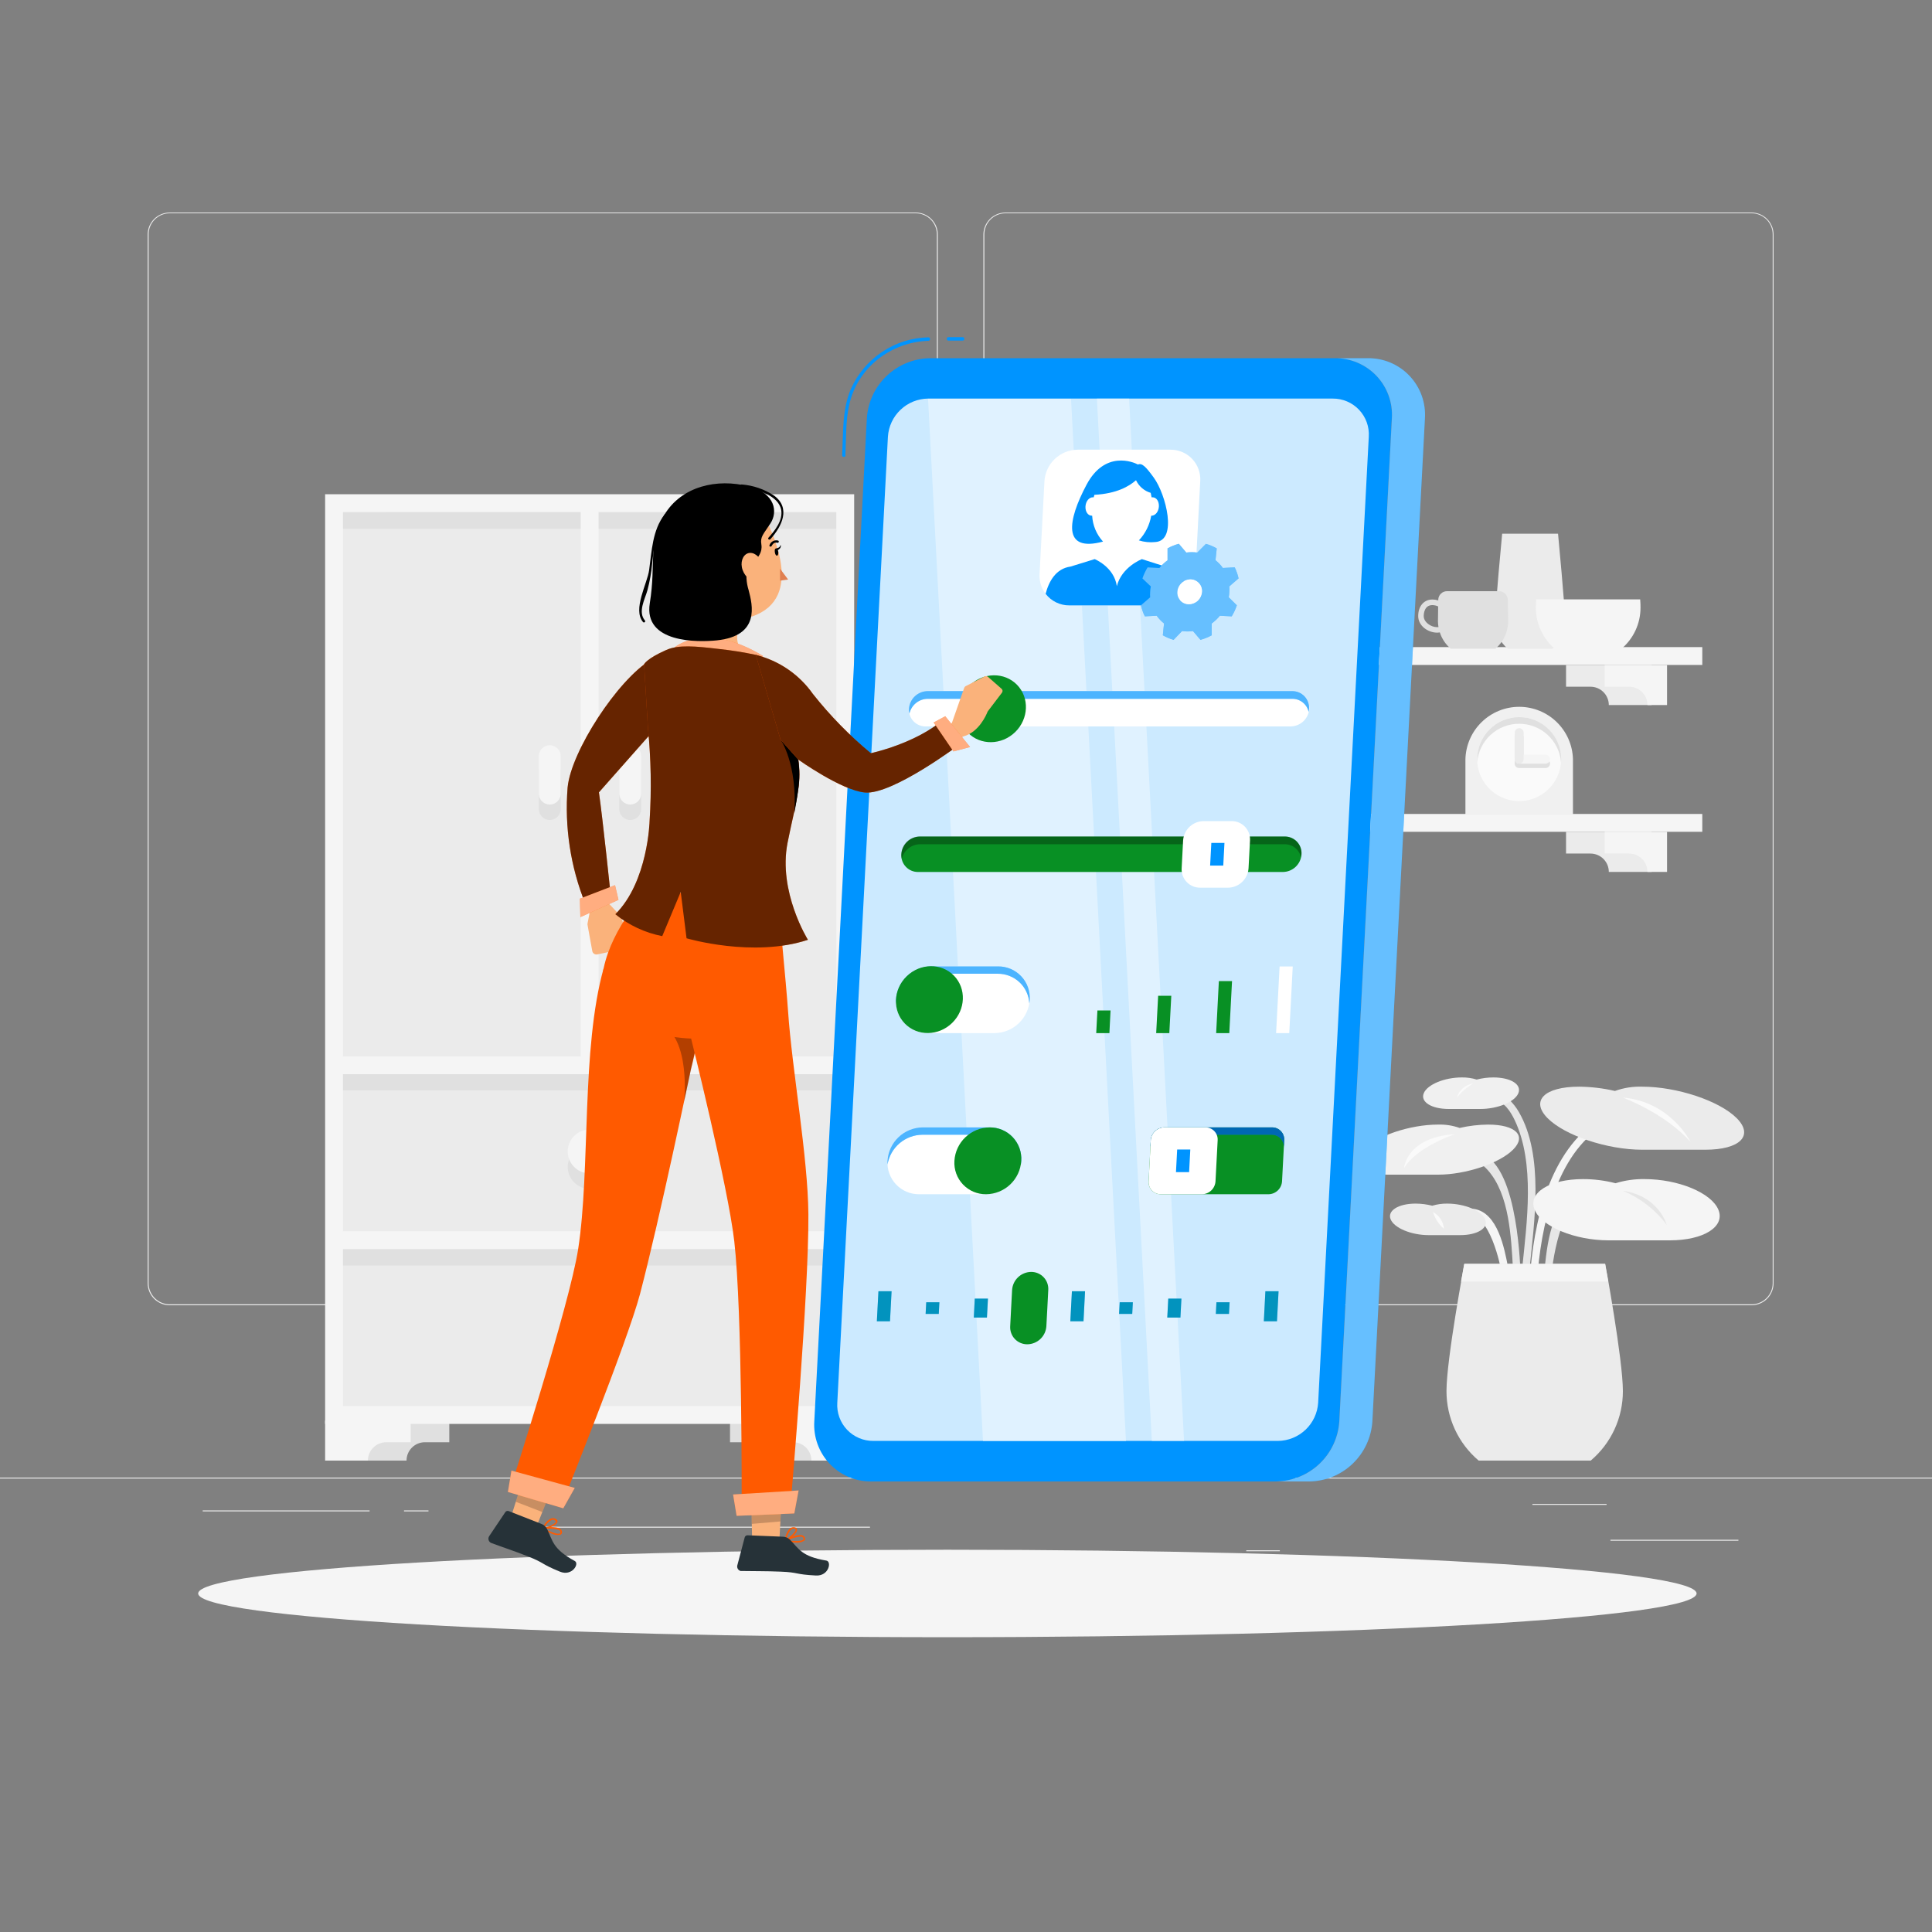 <svg width="312" height="312" viewBox="0 0 312 312" fill="none" xmlns="http://www.w3.org/2000/svg">
<rect x="0" y="0" width="312" height="312" fill="#808080" stroke="none"/>
<g clip-path="url(#clip0_1069_1666)">
<path d="M280.737 248.658H260.071V248.814H280.737V248.658Z" fill="#EBEBEB"/>
<path d="M206.681 250.355H201.259V250.511H206.681V250.355Z" fill="#EBEBEB"/>
<path d="M259.447 242.867H247.472V243.023H259.447V242.867Z" fill="#EBEBEB"/>
<path d="M59.686 243.916H32.735V244.072H59.686V243.916Z" fill="#EBEBEB"/>
<path d="M69.195 243.916H65.246V244.072H69.195V243.916Z" fill="#EBEBEB"/>
<path d="M140.494 246.549H82.037V246.705H140.494V246.549Z" fill="#EBEBEB"/>
<path d="M147.888 210.788H27.406C26.461 210.788 25.555 210.412 24.887 209.744C24.218 209.076 23.843 208.169 23.843 207.224V37.852C23.851 36.913 24.23 36.014 24.898 35.353C25.565 34.691 26.467 34.32 27.406 34.32H147.888C148.833 34.32 149.739 34.696 150.408 35.364C151.076 36.032 151.451 36.938 151.451 37.883V207.224C151.451 208.169 151.076 209.076 150.408 209.744C149.739 210.412 148.833 210.788 147.888 210.788ZM27.406 34.445C26.503 34.447 25.637 34.806 24.999 35.445C24.36 36.083 24.001 36.949 23.999 37.852V207.224C24.001 208.128 24.36 208.993 24.999 209.632C25.637 210.27 26.503 210.63 27.406 210.632H147.888C148.791 210.63 149.657 210.27 150.295 209.632C150.934 208.993 151.293 208.128 151.295 207.224V37.852C151.293 36.949 150.934 36.083 150.295 35.445C149.657 34.806 148.791 34.447 147.888 34.445H27.406Z" fill="#EBEBEB"/>
<path d="M282.866 210.788H162.371C161.427 210.786 160.521 210.41 159.854 209.742C159.186 209.074 158.81 208.169 158.808 207.224V37.852C158.818 36.913 159.197 36.016 159.864 35.355C160.531 34.694 161.432 34.322 162.371 34.32H282.866C283.803 34.324 284.701 34.696 285.366 35.357C286.031 36.018 286.408 36.915 286.416 37.852V207.224C286.416 208.167 286.042 209.072 285.377 209.74C284.711 210.407 283.808 210.784 282.866 210.788ZM162.371 34.445C161.468 34.447 160.602 34.806 159.964 35.445C159.325 36.083 158.966 36.949 158.964 37.852V207.224C158.966 208.128 159.325 208.993 159.964 209.632C160.602 210.27 161.468 210.63 162.371 210.632H282.866C283.769 210.63 284.634 210.27 285.273 209.632C285.911 208.993 286.271 208.128 286.273 207.224V37.852C286.271 36.949 285.911 36.083 285.273 35.445C284.634 34.806 283.769 34.447 282.866 34.445H162.371Z" fill="#EBEBEB"/>
<path d="M312 238.617H0V238.773H312V238.617Z" fill="#EBEBEB"/>
<path d="M257.618 182.682C250.536 188.142 248.489 200.098 248.133 208.522C248.133 209.29 246.885 209.296 246.935 208.522C247.31 199.599 249.344 187.562 257.013 181.646C257.637 181.178 258.217 182.214 257.637 182.682H257.618Z" fill="#F5F5F5"/>
<path d="M241.176 176.592C242.986 176.386 244.502 178.233 245.288 179.587C249.363 186.632 247.784 197.259 247.017 204.822C246.936 205.577 245.737 205.589 245.819 204.822C246.567 197.465 247.934 187.88 244.608 180.891C244.04 179.693 242.823 177.603 241.176 177.771C240.415 177.859 240.421 176.661 241.176 176.573V176.592Z" fill="#E6E6E6"/>
<path d="M236.789 186.245C244.365 184.373 245.313 201.171 245.525 204.797C245.575 205.564 244.377 205.564 244.327 204.797C244.028 199.892 243.784 192.872 240.24 188.941C239.522 188.142 238.281 187.113 237.12 187.4C236.985 187.397 236.855 187.351 236.748 187.269C236.641 187.186 236.564 187.071 236.529 186.941C236.493 186.812 236.5 186.673 236.549 186.548C236.598 186.422 236.687 186.316 236.802 186.245H236.789Z" fill="#E6E6E6"/>
<path d="M259.241 194.395C253.001 189.759 250.942 201.945 250.592 205.458C250.517 206.22 249.344 206.226 249.394 205.458C249.787 201.471 250.393 194.226 255.01 192.579C255.822 192.314 256.685 192.247 257.529 192.383C258.372 192.518 259.171 192.853 259.859 193.359C260.483 193.815 259.859 194.857 259.235 194.395H259.241Z" fill="#E6E6E6"/>
<path d="M234.331 196.598C234.805 196.095 235.391 195.71 236.041 195.474C236.691 195.238 237.388 195.157 238.075 195.237C241.893 195.861 242.954 201.646 243.535 204.635C243.678 205.39 242.524 205.708 242.38 204.953C241.881 202.37 239.472 193.097 235.192 197.465C235.074 197.527 234.939 197.549 234.808 197.529C234.676 197.509 234.555 197.448 234.461 197.354C234.367 197.26 234.305 197.138 234.285 197.006C234.265 196.875 234.288 196.74 234.349 196.623L234.331 196.598Z" fill="#F5F5F5"/>
<path d="M256.888 235.872H238.792C237.159 234.492 235.848 232.771 234.95 230.831C234.052 228.891 233.59 226.778 233.594 224.64C233.594 219.504 236.483 204.091 236.483 204.091H259.228C259.228 204.091 262.08 219.529 262.08 224.64C262.085 226.777 261.624 228.89 260.727 230.83C259.83 232.77 258.52 234.491 256.888 235.872Z" fill="#EBEBEB"/>
<path d="M259.771 200.304C254.305 200.304 248.957 198.089 247.828 195.362C246.698 192.635 250.211 190.413 255.671 190.413C257.433 190.415 259.188 190.64 260.894 191.081C262.407 190.614 263.985 190.389 265.568 190.413C271.028 190.413 276.376 192.629 277.505 195.362C278.635 198.095 275.128 200.304 269.661 200.304H259.771Z" fill="#F5F5F5"/>
<path d="M224.122 189.697C219.654 189.697 217.838 187.887 220.079 185.653C222.319 183.419 227.741 181.61 232.215 181.61C233.406 181.571 234.593 181.755 235.716 182.152C237.221 181.806 238.758 181.624 240.302 181.61C244.776 181.61 246.586 183.419 244.352 185.653C242.118 187.887 236.683 189.697 232.215 189.697H224.122Z" fill="#F0F0F0"/>
<path d="M265.2 185.671C259.584 185.671 252.72 183.394 249.925 180.579C247.129 177.765 249.394 175.488 255.016 175.488C256.962 175.507 258.9 175.739 260.795 176.18C262.206 175.673 263.701 175.438 265.2 175.488C270.816 175.488 277.68 177.771 280.469 180.579C283.259 183.387 281 185.671 275.377 185.671H265.2Z" fill="#EBEBEB"/>
<path d="M233.962 179.088C231.154 179.088 229.345 177.946 229.925 176.542C230.506 175.138 233.264 173.996 236.072 173.996C236.886 173.983 237.696 174.099 238.474 174.339C239.353 174.112 240.256 173.997 241.163 173.996C243.971 173.996 245.781 175.132 245.201 176.542C244.62 177.952 241.869 179.088 239.054 179.088H233.962Z" fill="#F0F0F0"/>
<path d="M230.724 199.462C227.91 199.462 225.158 198.32 224.578 196.916C223.997 195.512 225.826 194.37 228.615 194.37C229.52 194.374 230.421 194.489 231.298 194.713C232.079 194.476 232.891 194.361 233.707 194.37C236.515 194.37 239.267 195.512 239.847 196.916C240.427 198.32 238.599 199.462 235.81 199.462H230.724Z" fill="#EBEBEB"/>
<path d="M235.941 206.968C236.246 205.239 236.458 204.116 236.458 204.116H259.203C259.203 204.116 259.409 205.239 259.715 206.968H235.941Z" fill="#F5F5F5"/>
<path d="M234.949 183.156C234.949 183.156 228.709 185.234 226.737 188.666C226.737 188.666 227.049 183.674 234.949 183.156Z" fill="#FAFAFA"/>
<path d="M237.888 174.994C236.883 175.575 235.996 176.339 235.273 177.247C235.446 176.66 235.785 176.135 236.248 175.735C236.712 175.336 237.281 175.078 237.888 174.994Z" fill="#FAFAFA"/>
<path d="M262.08 177.247C262.08 177.247 268.844 179.743 273.006 184.404C273.012 184.404 269.786 177.896 262.08 177.247Z" fill="#FAFAFA"/>
<path d="M262.08 192.304C264.891 193.471 267.337 195.372 269.162 197.808C269.162 197.808 267.914 193.134 262.08 192.304Z" fill="#E6E6E6"/>
<path d="M231.41 195.736C231.912 195.999 232.337 196.386 232.646 196.86C232.955 197.334 233.138 197.88 233.176 198.444C232.35 197.721 231.739 196.784 231.41 195.736Z" fill="#FAFAFA"/>
<path d="M274.903 107.384V104.501H192.348V107.384H274.903Z" fill="#F5F5F5"/>
<path d="M214.35 107.391H200.541V113.862H207.449C207.448 113.472 207.524 113.086 207.673 112.726C207.821 112.366 208.04 112.039 208.315 111.764C208.59 111.488 208.917 111.27 209.277 111.121C209.637 110.973 210.023 110.897 210.413 110.898H214.35V107.391Z" fill="#E0E0E0"/>
<path d="M208.11 107.391H198.045V113.862H201.209C201.208 113.472 201.284 113.086 201.433 112.726C201.581 112.366 201.8 112.039 202.075 111.764C202.35 111.488 202.678 111.27 203.037 111.121C203.397 110.973 203.783 110.897 204.173 110.898H208.11V107.391Z" fill="#F5F5F5"/>
<path d="M252.901 107.391H266.716V113.862H259.809C259.809 113.075 259.496 112.321 258.94 111.766C258.385 111.21 257.631 110.898 256.845 110.898H252.901V107.391Z" fill="#EBEBEB"/>
<path d="M259.141 107.391H269.212V113.862H266.049C266.049 113.075 265.736 112.321 265.181 111.766C264.625 111.21 263.871 110.898 263.085 110.898H259.141V107.391Z" fill="#F5F5F5"/>
<path d="M243.504 104.782H250.692C251.34 104.236 251.861 103.555 252.217 102.786C252.574 102.018 252.758 101.18 252.757 100.333C252.757 98.299 251.609 86.187 251.609 86.187H242.586C242.586 86.187 241.438 98.299 241.438 100.333C241.437 101.18 241.621 102.018 241.978 102.786C242.335 103.555 242.856 104.236 243.504 104.782Z" fill="#EBEBEB"/>
<path d="M248.078 96.795C248.046 97.369 248.028 97.831 248.028 98.143C248.027 99.407 248.302 100.656 248.835 101.803C249.367 102.95 250.144 103.967 251.11 104.782H261.843C262.809 103.967 263.586 102.95 264.118 101.803C264.651 100.656 264.926 99.407 264.926 98.143C264.926 97.831 264.926 97.369 264.876 96.795H248.078Z" fill="#F5F5F5"/>
<path d="M243.491 96.876C243.488 96.509 243.342 96.157 243.085 95.895C242.828 95.633 242.479 95.481 242.112 95.472H233.675C233.305 95.472 232.949 95.618 232.685 95.878C232.421 96.138 232.27 96.492 232.265 96.863V96.963C231.962 96.867 231.647 96.817 231.329 96.813C229.95 96.813 229.027 97.887 229.027 99.49C229.027 101.094 230.637 102.167 232.078 102.167C232.225 102.165 232.371 102.151 232.515 102.124C232.847 103.153 233.461 104.07 234.287 104.769H241.488C242.136 104.223 242.656 103.542 243.013 102.773C243.37 102.005 243.554 101.168 243.553 100.32C243.535 99.777 243.516 98.479 243.491 96.876ZM232.072 101.281C231.098 101.281 229.919 100.489 229.919 99.503C229.919 99.085 230.019 97.718 231.323 97.718C231.642 97.725 231.956 97.797 232.246 97.93C232.246 99.035 232.215 99.908 232.215 100.333C232.219 100.647 232.248 100.96 232.303 101.269L232.072 101.281Z" fill="#E0E0E0"/>
<path d="M136.5 81.257H95.222V171.719H136.5V81.257Z" fill="#EBEBEB"/>
<path d="M95.222 81.257H53.945V171.719H95.222V81.257Z" fill="#EBEBEB"/>
<path d="M117.892 229.407H131.701V235.872H124.8C124.8 235.086 124.488 234.332 123.932 233.776C123.376 233.22 122.622 232.908 121.836 232.908H117.892V229.407Z" fill="#E0E0E0"/>
<path d="M72.559 229.407H58.743V235.872H65.651C65.651 235.086 65.963 234.332 66.519 233.776C67.075 233.22 67.829 232.908 68.615 232.908H72.559V229.407Z" fill="#E0E0E0"/>
<path d="M136.5 171.712H53.945V200.21H136.5V171.712Z" fill="#EBEBEB"/>
<path d="M136.5 200.21H53.945V228.709H136.5V200.21Z" fill="#EBEBEB"/>
<path d="M136.5 176.093V173.21H53.945V176.093H136.5Z" fill="#E0E0E0"/>
<path d="M95.229 85.388V82.505H53.951V85.388H95.229Z" fill="#E0E0E0"/>
<path d="M136.506 85.388V82.505H95.229V85.388H136.506Z" fill="#E0E0E0"/>
<path d="M136.5 204.366V201.483H53.945V204.366H136.5Z" fill="#E0E0E0"/>
<path d="M136.5 79.816H52.503V229.95H137.941V79.816H136.5ZM135.059 173.472V198.825H55.386V173.472H135.059ZM96.664 170.589V82.699H135.059V170.602L96.664 170.589ZM93.781 82.686V170.602H55.386V82.699L93.781 82.686ZM55.386 227.067V201.721H135.059V227.067H55.386Z" fill="#F5F5F5"/>
<path d="M66.319 229.407H52.503V235.872H59.411C59.411 235.086 59.723 234.332 60.279 233.776C60.835 233.22 61.589 232.908 62.375 232.908H66.319V229.407Z" fill="#F5F5F5"/>
<path d="M124.132 229.407H137.941V235.872H131.04C131.04 235.086 130.728 234.332 130.172 233.776C129.616 233.22 128.862 232.908 128.076 232.908H124.132V229.407Z" fill="#F5F5F5"/>
<path d="M98.76 188.448C98.76 189.148 98.553 189.832 98.164 190.413C97.775 190.995 97.223 191.449 96.576 191.717C95.93 191.984 95.218 192.054 94.532 191.918C93.846 191.781 93.215 191.444 92.721 190.95C92.226 190.455 91.889 189.824 91.752 189.138C91.616 188.452 91.686 187.74 91.954 187.094C92.221 186.447 92.675 185.895 93.257 185.506C93.838 185.117 94.522 184.91 95.222 184.91C96.161 184.91 97.061 185.282 97.724 185.946C98.388 186.609 98.76 187.509 98.76 188.448Z" fill="#E0E0E0"/>
<path d="M98.76 185.952C98.76 186.652 98.553 187.336 98.164 187.918C97.775 188.5 97.223 188.953 96.576 189.221C95.93 189.489 95.218 189.559 94.532 189.422C93.846 189.286 93.215 188.949 92.721 188.454C92.226 187.959 91.889 187.329 91.752 186.642C91.616 185.956 91.686 185.245 91.954 184.598C92.221 183.952 92.675 183.399 93.257 183.01C93.838 182.622 94.522 182.414 95.222 182.414C96.161 182.414 97.061 182.787 97.724 183.45C98.388 184.114 98.76 185.014 98.76 185.952Z" fill="#F5F5F5"/>
<path d="M98.76 216.953C98.759 217.652 98.551 218.335 98.161 218.916C97.772 219.497 97.219 219.95 96.572 220.217C95.925 220.484 95.214 220.553 94.528 220.416C93.842 220.278 93.213 219.941 92.718 219.446C92.224 218.951 91.888 218.32 91.752 217.634C91.616 216.948 91.686 216.237 91.954 215.591C92.222 214.945 92.676 214.393 93.257 214.004C93.839 213.616 94.523 213.408 95.222 213.408C95.687 213.408 96.148 213.5 96.578 213.678C97.007 213.856 97.398 214.117 97.726 214.447C98.055 214.776 98.315 215.167 98.493 215.597C98.67 216.027 98.761 216.487 98.76 216.953Z" fill="#E0E0E0"/>
<path d="M98.76 214.456C98.759 215.156 98.551 215.839 98.161 216.42C97.772 217.001 97.219 217.454 96.572 217.721C95.925 217.988 95.214 218.057 94.528 217.92C93.842 217.782 93.213 217.445 92.718 216.95C92.224 216.455 91.888 215.824 91.752 215.138C91.616 214.452 91.686 213.741 91.954 213.095C92.222 212.449 92.676 211.896 93.257 211.508C93.839 211.119 94.523 210.912 95.222 210.912C95.687 210.912 96.148 211.004 96.578 211.182C97.007 211.36 97.398 211.621 97.726 211.951C98.055 212.28 98.315 212.671 98.493 213.101C98.67 213.531 98.761 213.991 98.76 214.456Z" fill="#F5F5F5"/>
<path d="M90.549 124.719C90.563 124.477 90.528 124.236 90.445 124.009C90.363 123.782 90.235 123.574 90.07 123.398C89.904 123.222 89.704 123.082 89.482 122.986C89.26 122.891 89.021 122.841 88.78 122.841C88.538 122.841 88.299 122.891 88.077 122.986C87.856 123.082 87.656 123.222 87.49 123.398C87.324 123.574 87.196 123.782 87.114 124.009C87.031 124.236 86.996 124.477 87.011 124.719V130.753C87.037 131.204 87.236 131.627 87.564 131.937C87.893 132.247 88.328 132.42 88.78 132.42C89.231 132.42 89.666 132.247 89.995 131.937C90.324 131.627 90.522 131.204 90.549 130.753V124.719Z" fill="#E0E0E0"/>
<path d="M90.549 122.222C90.563 121.981 90.528 121.74 90.445 121.513C90.363 121.286 90.235 121.078 90.07 120.902C89.904 120.726 89.704 120.586 89.482 120.49C89.26 120.395 89.021 120.345 88.78 120.345C88.538 120.345 88.299 120.395 88.077 120.49C87.856 120.586 87.656 120.726 87.49 120.902C87.324 121.078 87.196 121.286 87.114 121.513C87.031 121.74 86.996 121.981 87.011 122.222V128.257C87.037 128.708 87.236 129.131 87.564 129.441C87.893 129.751 88.328 129.924 88.78 129.924C89.231 129.924 89.666 129.751 89.995 129.441C90.324 129.131 90.522 128.708 90.549 128.257V122.222Z" fill="#F5F5F5"/>
<path d="M103.546 124.719C103.561 124.477 103.526 124.236 103.443 124.009C103.361 123.782 103.233 123.574 103.067 123.398C102.901 123.222 102.702 123.082 102.48 122.986C102.258 122.891 102.019 122.841 101.777 122.841C101.536 122.841 101.297 122.891 101.075 122.986C100.853 123.082 100.653 123.222 100.488 123.398C100.322 123.574 100.194 123.782 100.112 124.009C100.029 124.236 99.994 124.477 100.008 124.719V130.753C100.035 131.204 100.233 131.627 100.562 131.937C100.891 132.247 101.326 132.42 101.777 132.42C102.229 132.42 102.664 132.247 102.993 131.937C103.322 131.627 103.52 131.204 103.546 130.753V124.719Z" fill="#E0E0E0"/>
<path d="M103.546 122.222C103.561 121.981 103.526 121.74 103.443 121.513C103.361 121.286 103.233 121.078 103.067 120.902C102.901 120.726 102.702 120.586 102.48 120.49C102.258 120.395 102.019 120.345 101.777 120.345C101.536 120.345 101.297 120.395 101.075 120.49C100.853 120.586 100.653 120.726 100.488 120.902C100.322 121.078 100.194 121.286 100.112 121.513C100.029 121.74 99.994 121.981 100.008 122.222V128.257C100.035 128.708 100.233 129.131 100.562 129.441C100.891 129.751 101.326 129.924 101.777 129.924C102.229 129.924 102.664 129.751 102.993 129.441C103.322 129.131 103.52 128.708 103.546 128.257V122.222Z" fill="#F5F5F5"/>
<path d="M274.903 134.329V131.446H192.348V134.329H274.903Z" fill="#F5F5F5"/>
<path d="M214.35 134.334H200.541V140.805H207.449C207.448 140.416 207.524 140.03 207.673 139.67C207.821 139.31 208.04 138.983 208.315 138.708C208.59 138.432 208.917 138.214 209.277 138.065C209.637 137.917 210.023 137.841 210.413 137.841H214.35V134.334Z" fill="#E0E0E0"/>
<path d="M208.11 134.334H198.045V140.805H201.209C201.208 140.416 201.284 140.03 201.433 139.67C201.581 139.31 201.8 138.983 202.075 138.708C202.35 138.432 202.678 138.214 203.037 138.065C203.397 137.917 203.783 137.841 204.173 137.841H208.11V134.334Z" fill="#F5F5F5"/>
<path d="M252.901 134.334H266.716V140.805H259.809C259.809 140.019 259.496 139.265 258.94 138.709C258.385 138.154 257.631 137.841 256.845 137.841H252.901V134.334Z" fill="#EBEBEB"/>
<path d="M259.141 134.334H269.212V140.805H266.049C266.049 140.019 265.736 139.265 265.181 138.709C264.625 138.154 263.871 137.841 263.085 137.841H259.141V134.334Z" fill="#F5F5F5"/>
<path d="M236.652 122.597C236.713 120.335 237.654 118.185 239.276 116.606C240.898 115.028 243.072 114.144 245.335 114.144C247.598 114.144 249.772 115.028 251.394 116.606C253.016 118.185 253.957 120.335 254.018 122.597V131.577H236.652V122.597Z" fill="#F0F0F0"/>
<path d="M251.928 124.146C252.788 120.5 250.53 116.847 246.884 115.986C243.239 115.126 239.585 117.384 238.725 121.03C237.864 124.676 240.122 128.329 243.768 129.189C247.414 130.05 251.067 127.792 251.928 124.146Z" fill="#FAFAFA"/>
<path d="M245.338 116.881C247.042 116.882 248.683 117.525 249.934 118.681C251.185 119.838 251.955 121.423 252.09 123.121C252.09 122.947 252.121 122.772 252.121 122.591C252.121 120.792 251.406 119.067 250.134 117.795C248.862 116.523 247.137 115.808 245.338 115.808C243.539 115.808 241.814 116.523 240.542 117.795C239.27 119.067 238.555 120.792 238.555 122.591C238.555 122.772 238.555 122.947 238.555 123.121C238.691 121.418 239.465 119.828 240.722 118.671C241.98 117.514 243.629 116.874 245.338 116.881Z" fill="#E0E0E0"/>
<path d="M249.6 122.591H246.037V119.028C246.037 118.837 245.961 118.655 245.827 118.52C245.692 118.386 245.51 118.31 245.319 118.31C245.129 118.31 244.946 118.386 244.812 118.52C244.677 118.655 244.602 118.837 244.602 119.028V123.308C244.601 123.403 244.619 123.496 244.655 123.584C244.69 123.671 244.743 123.751 244.81 123.818C244.877 123.884 244.956 123.937 245.044 123.973C245.131 124.009 245.225 124.027 245.319 124.026H249.6C249.79 124.026 249.973 123.95 250.107 123.816C250.242 123.681 250.318 123.499 250.318 123.308C250.318 123.118 250.242 122.935 250.107 122.801C249.973 122.666 249.79 122.591 249.6 122.591Z" fill="#E0E0E0"/>
<path d="M249.6 123.315C249.79 123.315 249.973 123.239 250.107 123.105C250.242 122.97 250.318 122.788 250.318 122.597C250.318 122.407 250.242 122.225 250.107 122.09C249.973 121.955 249.79 121.88 249.6 121.88H245.319C245.129 121.88 244.946 121.955 244.812 122.09C244.677 122.225 244.602 122.407 244.602 122.597C244.602 122.788 244.677 122.97 244.812 123.105C244.946 123.239 245.129 123.315 245.319 123.315H249.6Z" fill="#F5F5F5"/>
<path d="M246.056 118.31C246.056 118.12 245.98 117.938 245.845 117.803C245.711 117.668 245.528 117.593 245.338 117.593C245.148 117.593 244.965 117.668 244.831 117.803C244.696 117.938 244.62 118.12 244.62 118.31V122.597C244.62 122.788 244.696 122.97 244.831 123.105C244.965 123.239 245.148 123.315 245.338 123.315C245.528 123.315 245.711 123.239 245.845 123.105C245.98 122.97 246.056 122.788 246.056 122.597V118.31Z" fill="#EBEBEB"/>
<path d="M152.992 264.395C219.812 264.395 273.98 261.232 273.98 257.331C273.98 253.43 219.812 250.268 152.992 250.268C86.173 250.268 32.005 253.43 32.005 257.331C32.005 261.232 86.173 264.395 152.992 264.395Z" fill="#F5F5F5"/>
<path d="M206.039 239.242H140.712C139.455 239.254 138.209 239.008 137.052 238.517C135.894 238.026 134.851 237.302 133.986 236.389C133.122 235.477 132.455 234.396 132.028 233.214C131.6 232.032 131.421 230.774 131.502 229.52L139.988 67.567C140.15 64.953 141.296 62.498 143.194 60.694C145.093 58.891 147.603 57.873 150.222 57.845H215.542C216.8 57.831 218.046 58.077 219.204 58.567C220.362 59.058 221.407 59.782 222.272 60.695C223.137 61.607 223.804 62.689 224.232 63.871C224.66 65.054 224.839 66.312 224.759 67.567L216.272 229.52C216.109 232.133 214.963 234.587 213.065 236.39C211.166 238.193 208.657 239.212 206.039 239.242Z" fill="#0094FF"/>
<path d="M215.205 64.366H149.879C148.219 64.386 146.628 65.032 145.425 66.175C144.221 67.319 143.494 68.874 143.389 70.531L135.215 226.531C135.163 227.326 135.276 228.124 135.547 228.874C135.818 229.623 136.241 230.309 136.789 230.888C137.338 231.467 138 231.926 138.734 232.237C139.468 232.548 140.258 232.704 141.055 232.696H206.382C208.041 232.676 209.632 232.029 210.836 230.886C212.039 229.743 212.766 228.187 212.871 226.531L221.046 70.531C221.097 69.735 220.984 68.938 220.713 68.188C220.442 67.438 220.019 66.752 219.471 66.173C218.923 65.595 218.261 65.135 217.527 64.824C216.793 64.513 216.002 64.357 215.205 64.366Z" fill="#0094FF"/>
<path opacity="0.8" d="M215.205 64.366H149.879C148.219 64.386 146.628 65.032 145.425 66.175C144.221 67.319 143.494 68.874 143.389 70.531L135.215 226.531C135.163 227.326 135.276 228.124 135.547 228.874C135.818 229.623 136.241 230.309 136.789 230.888C137.338 231.467 138 231.926 138.734 232.237C139.468 232.548 140.258 232.704 141.055 232.696H206.382C208.041 232.676 209.632 232.029 210.836 230.886C212.039 229.743 212.766 228.187 212.871 226.531L221.046 70.531C221.097 69.735 220.984 68.938 220.713 68.188C220.442 67.438 220.019 66.752 219.471 66.173C218.923 65.595 218.261 65.135 217.527 64.824C216.793 64.513 216.002 64.357 215.205 64.366Z" fill="white"/>
<path d="M220.896 57.845H215.561C216.818 57.831 218.065 58.077 219.223 58.567C220.381 59.058 221.425 59.782 222.291 60.695C223.156 61.607 223.823 62.689 224.251 63.871C224.679 65.054 224.858 66.312 224.777 67.567L216.291 229.52C216.129 232.133 214.983 234.588 213.085 236.392C211.186 238.195 208.676 239.214 206.057 239.242H211.393C214.011 239.214 216.522 238.195 218.42 236.392C220.319 234.588 221.464 232.133 221.626 229.52L230.113 67.567C230.193 66.312 230.014 65.054 229.586 63.871C229.158 62.689 228.491 61.607 227.626 60.695C226.761 59.782 225.716 59.058 224.558 58.567C223.4 58.077 222.154 57.831 220.896 57.845Z" fill="#0094FF"/>
<path opacity="0.4" d="M220.896 57.845H215.561C216.818 57.831 218.065 58.077 219.223 58.567C220.381 59.058 221.425 59.782 222.291 60.695C223.156 61.607 223.823 62.689 224.251 63.871C224.679 65.054 224.858 66.312 224.777 67.567L216.291 229.52C216.129 232.133 214.983 234.588 213.085 236.392C211.186 238.195 208.676 239.214 206.057 239.242H211.393C214.011 239.214 216.522 238.195 218.42 236.392C220.319 234.588 221.464 232.133 221.626 229.52L230.113 67.567C230.193 66.312 230.014 65.054 229.586 63.871C229.158 62.689 228.491 61.607 227.626 60.695C226.761 59.782 225.716 59.058 224.558 58.567C223.4 58.077 222.154 57.831 220.896 57.845Z" fill="white"/>
<path opacity="0.4" d="M149.872 64.366L158.746 232.752H181.834L172.96 64.397H149.872V64.366Z" fill="white"/>
<path opacity="0.4" d="M186.014 232.721H191.212L182.339 64.366H177.141L186.014 232.721Z" fill="white"/>
<path d="M153.167 55.005H155.457C155.532 55.005 155.603 54.976 155.656 54.923C155.708 54.87 155.738 54.799 155.738 54.725C155.738 54.65 155.708 54.579 155.656 54.526C155.603 54.473 155.532 54.444 155.457 54.444H153.167C153.093 54.444 153.021 54.473 152.968 54.526C152.916 54.579 152.886 54.65 152.886 54.725C152.886 54.799 152.916 54.87 152.968 54.923C153.021 54.976 153.093 55.005 153.167 55.005Z" fill="#0094FF"/>
<path d="M136.519 73.489C136.662 70.818 136.55 67.966 137.143 65.377C138.466 59.361 143.87 55.243 149.922 55.037C150.278 55.037 150.284 54.463 149.922 54.475C147.273 54.533 144.694 55.342 142.485 56.806C140.276 58.271 138.527 60.331 137.442 62.749C135.97 66.088 136.194 69.951 135.995 73.52C135.995 73.882 136.538 73.882 136.556 73.52L136.519 73.489Z" fill="#0094FF"/>
<path d="M187.687 97.781H172.711C172.052 97.788 171.399 97.66 170.792 97.403C170.185 97.146 169.638 96.767 169.185 96.289C168.731 95.811 168.382 95.245 168.157 94.625C167.933 94.006 167.839 93.347 167.881 92.689L168.667 77.713C168.751 76.344 169.35 75.057 170.345 74.112C171.34 73.167 172.656 72.635 174.027 72.621H189.003C189.662 72.614 190.315 72.743 190.921 72.999C191.528 73.256 192.074 73.636 192.527 74.114C192.98 74.592 193.329 75.158 193.553 75.778C193.777 76.397 193.87 77.056 193.827 77.713L193.047 92.689C192.96 94.058 192.36 95.343 191.366 96.287C190.372 97.231 189.058 97.765 187.687 97.781Z" fill="white"/>
<path d="M178.127 87.46C177.077 86.311 176.458 84.833 176.374 83.279H176.311C175.687 83.279 175.25 82.611 175.294 81.794C175.338 80.976 175.862 80.309 176.467 80.309H176.623L176.736 79.909C180.349 79.716 182.352 78.524 183.456 77.551C183.685 78.038 184.015 78.472 184.424 78.824C184.832 79.175 185.311 79.437 185.827 79.591C185.883 79.822 185.933 80.065 185.971 80.309H186.127C186.751 80.309 187.194 80.97 187.15 81.794C187.106 82.618 186.576 83.279 185.971 83.279H185.908C185.655 84.776 184.962 86.164 183.918 87.266C184.772 87.538 185.673 87.629 186.564 87.535C190.214 87.323 188.286 79.816 186.32 77.126C185.122 75.479 184.448 74.711 183.768 75.017C183.007 74.599 178.433 72.715 175.475 78.262C172.405 84.022 171.494 89.263 178.127 87.46Z" fill="#0094FF"/>
<path d="M188.18 91.497L184.405 90.293C184.405 90.293 181.141 91.541 180.361 94.661C179.912 91.541 176.779 90.293 176.779 90.293L172.879 91.497C170.539 91.822 169.404 93.825 168.854 95.897C169.308 96.486 169.893 96.962 170.562 97.287C171.231 97.612 171.967 97.777 172.711 97.769H187.687C188.457 97.765 189.218 97.596 189.918 97.273C190.618 96.95 191.24 96.481 191.743 95.897C191.412 93.825 190.482 91.822 188.18 91.497Z" fill="#0094FF"/>
<path d="M198.526 95.578C198.548 95.283 198.548 94.987 198.526 94.692L200.017 93.406C199.884 92.788 199.674 92.189 199.393 91.622L197.477 91.722C197.145 91.25 196.745 90.83 196.292 90.474L196.491 88.564C195.942 88.247 195.355 88 194.744 87.828L193.346 89.232C193.055 89.192 192.761 89.171 192.467 89.169C192.168 89.171 191.87 89.192 191.574 89.232L190.37 87.815C189.736 87.988 189.124 88.235 188.548 88.552V90.48C188.057 90.837 187.614 91.256 187.231 91.728L185.328 91.628C184.983 92.19 184.703 92.788 184.492 93.413L185.846 94.698C185.788 94.99 185.753 95.287 185.74 95.584C185.718 95.877 185.718 96.171 185.74 96.464L184.255 97.749C184.391 98.367 184.6 98.966 184.879 99.534L186.794 99.434C187.131 99.903 187.529 100.323 187.98 100.682L187.787 102.592C188.334 102.909 188.919 103.156 189.528 103.328L190.888 101.912C191.18 101.951 191.473 101.972 191.768 101.974C192.064 101.972 192.36 101.952 192.654 101.912L193.864 103.328C194.498 103.153 195.109 102.906 195.686 102.592V100.682C196.175 100.322 196.617 99.903 197.003 99.434L198.906 99.534C199.252 98.974 199.53 98.375 199.736 97.749L198.432 96.458C198.482 96.167 198.514 95.873 198.526 95.578ZM192.024 97.581C191.764 97.586 191.506 97.537 191.266 97.437C191.026 97.336 190.81 97.187 190.631 96.999C190.452 96.81 190.314 96.587 190.226 96.342C190.138 96.097 190.102 95.837 190.12 95.578C190.155 95.038 190.392 94.531 190.784 94.159C191.176 93.786 191.695 93.576 192.236 93.569C192.494 93.568 192.749 93.621 192.985 93.723C193.222 93.826 193.435 93.976 193.61 94.165C193.786 94.353 193.921 94.576 194.007 94.819C194.092 95.063 194.127 95.321 194.108 95.578C194.075 96.112 193.842 96.615 193.456 96.986C193.07 97.357 192.559 97.57 192.024 97.581Z" fill="#0094FF"/>
<path opacity="0.4" d="M198.526 95.578C198.548 95.283 198.548 94.987 198.526 94.692L200.017 93.406C199.884 92.788 199.674 92.189 199.393 91.622L197.477 91.722C197.145 91.25 196.745 90.83 196.292 90.474L196.491 88.564C195.942 88.247 195.355 88 194.744 87.828L193.346 89.232C193.055 89.192 192.761 89.171 192.467 89.169C192.168 89.171 191.87 89.192 191.574 89.232L190.37 87.815C189.736 87.988 189.124 88.235 188.548 88.552V90.48C188.057 90.837 187.614 91.256 187.231 91.728L185.328 91.628C184.983 92.19 184.703 92.788 184.492 93.413L185.846 94.698C185.788 94.99 185.753 95.287 185.74 95.584C185.718 95.877 185.718 96.171 185.74 96.464L184.255 97.749C184.391 98.367 184.6 98.966 184.879 99.534L186.794 99.434C187.131 99.903 187.529 100.323 187.98 100.682L187.787 102.592C188.334 102.909 188.919 103.156 189.528 103.328L190.888 101.912C191.18 101.951 191.473 101.972 191.768 101.974C192.064 101.972 192.36 101.952 192.654 101.912L193.864 103.328C194.498 103.153 195.109 102.906 195.686 102.592V100.682C196.175 100.322 196.617 99.903 197.003 99.434L198.906 99.534C199.252 98.974 199.53 98.375 199.736 97.749L198.432 96.458C198.482 96.167 198.514 95.873 198.526 95.578ZM192.024 97.581C191.764 97.586 191.506 97.537 191.266 97.437C191.026 97.336 190.81 97.187 190.631 96.999C190.452 96.81 190.314 96.587 190.226 96.342C190.138 96.097 190.102 95.837 190.12 95.578C190.155 95.038 190.392 94.531 190.784 94.159C191.176 93.786 191.695 93.576 192.236 93.569C192.494 93.568 192.749 93.621 192.985 93.723C193.222 93.826 193.435 93.976 193.61 94.165C193.786 94.353 193.921 94.576 194.007 94.819C194.092 95.063 194.127 95.321 194.108 95.578C194.075 96.112 193.842 96.615 193.456 96.986C193.07 97.357 192.559 97.57 192.024 97.581Z" fill="white"/>
<path d="M192.024 97.581C191.764 97.586 191.506 97.537 191.266 97.437C191.026 97.337 190.81 97.187 190.631 96.999C190.452 96.811 190.314 96.587 190.226 96.342C190.138 96.098 190.102 95.837 190.12 95.578C190.155 95.038 190.392 94.531 190.784 94.159C191.176 93.786 191.695 93.576 192.236 93.569C192.494 93.568 192.749 93.621 192.985 93.723C193.222 93.826 193.435 93.976 193.61 94.165C193.786 94.353 193.921 94.576 194.007 94.82C194.092 95.063 194.127 95.321 194.108 95.578C194.075 96.113 193.842 96.615 193.456 96.986C193.07 97.357 192.559 97.57 192.024 97.581Z" fill="white"/>
<path d="M179.157 166.838H177.029L177.222 163.182H179.344L179.157 166.838Z" fill="#089024"/>
<path d="M188.835 166.839H186.713L187.031 160.811H189.153L188.835 166.839Z" fill="#089024"/>
<path d="M198.519 166.839H196.398L196.835 158.44H198.962L198.519 166.839Z" fill="#089024"/>
<path d="M208.204 166.839H206.076L206.644 156.075H208.766L208.204 166.839Z" fill="white"/>
<path d="M149.81 166.839H160.605C162.059 166.824 163.454 166.26 164.509 165.258C165.564 164.257 166.2 162.893 166.29 161.441C166.334 160.745 166.235 160.046 165.997 159.39C165.76 158.733 165.389 158.133 164.909 157.626C164.428 157.12 163.849 156.718 163.206 156.445C162.563 156.173 161.871 156.036 161.173 156.044H150.384C148.93 156.058 147.535 156.623 146.48 157.625C145.425 158.626 144.789 159.99 144.699 161.441C144.655 162.138 144.754 162.835 144.991 163.491C145.229 164.147 145.599 164.747 146.078 165.254C146.558 165.761 147.137 166.163 147.779 166.435C148.421 166.708 149.112 166.846 149.81 166.839Z" fill="white"/>
<path d="M150.315 157.248H161.111C162.419 157.234 163.682 157.726 164.636 158.621C165.589 159.517 166.16 160.747 166.227 162.053C166.259 161.86 166.277 161.66 166.29 161.46C166.334 160.764 166.235 160.065 165.997 159.409C165.76 158.752 165.389 158.152 164.909 157.645C164.428 157.139 163.849 156.737 163.206 156.464C162.563 156.192 161.871 156.055 161.173 156.063H150.384C148.93 156.077 147.535 156.642 146.48 157.644C145.425 158.645 144.789 160.009 144.699 161.46C144.699 161.66 144.699 161.86 144.699 162.053C144.926 160.722 145.611 159.512 146.637 158.634C147.664 157.756 148.965 157.266 150.315 157.248Z" fill="#0094FF"/>
<path opacity="0.3" d="M150.315 157.248H161.111C162.419 157.234 163.682 157.726 164.636 158.621C165.589 159.517 166.16 160.747 166.227 162.053C166.259 161.86 166.277 161.66 166.29 161.46C166.334 160.764 166.235 160.065 165.997 159.409C165.76 158.752 165.389 158.152 164.909 157.645C164.428 157.139 163.849 156.737 163.206 156.464C162.563 156.192 161.871 156.055 161.173 156.063H150.384C148.93 156.077 147.535 156.642 146.48 157.644C145.425 158.645 144.789 160.009 144.699 161.46C144.699 161.66 144.699 161.86 144.699 162.053C144.926 160.722 145.611 159.512 146.637 158.634C147.664 157.756 148.965 157.266 150.315 157.248Z" fill="white"/>
<path d="M153.761 165.196C155.952 163.06 156.085 159.642 154.058 157.562C152.03 155.481 148.61 155.526 146.418 157.662C144.226 159.797 144.093 163.216 146.121 165.296C148.148 167.377 151.569 167.332 153.761 165.196Z" fill="#089024"/>
<path d="M143.726 213.371H141.604L141.86 208.528H143.982L143.726 213.371Z" fill="#0094FF"/>
<path d="M151.601 212.184H149.479L149.579 210.306H151.701L151.601 212.184Z" fill="#0094FF"/>
<path d="M159.382 212.778H157.26L157.416 209.714H159.544L159.382 212.778Z" fill="#0094FF"/>
<path d="M167.226 212.184H165.098L165.198 210.306H167.326L167.226 212.184Z" fill="#0094FF"/>
<path d="M174.976 213.371H172.848L173.104 208.528H175.225L174.976 213.371Z" fill="#0094FF"/>
<path d="M182.844 212.184H180.723L180.823 210.306H182.944L182.844 212.184Z" fill="#0094FF"/>
<path d="M190.626 212.778H188.504L188.666 209.714H190.788L190.626 212.778Z" fill="#0094FF"/>
<path d="M198.469 212.184H196.348L196.441 210.306H198.569L198.469 212.184Z" fill="#0094FF"/>
<path d="M206.22 213.371H204.098L204.348 208.528H206.475L206.22 213.371Z" fill="#0094FF"/>
<g opacity="0.3">
<path d="M143.726 213.371H141.604L141.86 208.528H143.982L143.726 213.371Z" fill="#089024"/>
<path d="M151.601 212.185H149.479L149.579 210.307H151.701L151.601 212.185Z" fill="#089024"/>
<path d="M159.382 212.778H157.26L157.416 209.714H159.544L159.382 212.778Z" fill="#089024"/>
<path d="M167.226 212.185H165.098L165.198 210.307H167.325L167.226 212.185Z" fill="black"/>
<path d="M174.976 213.371H172.848L173.104 208.528H175.225L174.976 213.371Z" fill="#089024"/>
<path d="M182.844 212.185H180.723L180.823 210.307H182.944L182.844 212.185Z" fill="#089024"/>
<path d="M190.626 212.778H188.504L188.666 209.714H190.788L190.626 212.778Z" fill="#089024"/>
<path d="M198.469 212.185H196.348L196.441 210.307H198.569L198.469 212.185Z" fill="#089024"/>
<path d="M206.219 213.371H204.098L204.347 208.528H206.475L206.219 213.371Z" fill="#089024"/>
</g>
<path d="M168.979 214.17C169.01 213.633 169.104 211.78 169.135 211.249C169.166 210.719 169.26 208.859 169.285 208.329C169.31 207.952 169.257 207.574 169.129 207.218C169.001 206.863 168.801 206.537 168.541 206.263C168.282 205.988 167.968 205.77 167.621 205.622C167.273 205.474 166.898 205.399 166.521 205.402C165.733 205.412 164.978 205.719 164.408 206.262C163.837 206.805 163.493 207.543 163.444 208.329C163.413 208.859 163.319 210.713 163.288 211.249C163.257 211.786 163.163 213.633 163.139 214.17C163.114 214.546 163.168 214.924 163.297 215.278C163.425 215.633 163.625 215.958 163.885 216.232C164.144 216.506 164.457 216.724 164.804 216.871C165.152 217.019 165.526 217.093 165.903 217.09C166.689 217.081 167.443 216.774 168.014 216.233C168.584 215.691 168.929 214.955 168.979 214.17Z" fill="#089024"/>
<path d="M148.443 192.859H159.245C160.698 192.845 162.092 192.28 163.146 191.278C164.2 190.277 164.835 188.913 164.923 187.462C164.969 186.765 164.87 186.067 164.633 185.411C164.396 184.754 164.026 184.154 163.546 183.647C163.067 183.14 162.487 182.738 161.845 182.466C161.202 182.193 160.51 182.057 159.813 182.064H149.011C147.557 182.079 146.162 182.644 145.107 183.645C144.053 184.647 143.416 186.01 143.326 187.462C143.282 188.159 143.381 188.857 143.619 189.513C143.857 190.17 144.227 190.77 144.707 191.277C145.188 191.783 145.767 192.186 146.41 192.458C147.053 192.73 147.745 192.867 148.443 192.859Z" fill="white"/>
<path d="M148.949 183.25H159.744C161.052 183.235 162.314 183.727 163.267 184.623C164.22 185.519 164.789 186.749 164.855 188.055C164.888 187.859 164.909 187.661 164.917 187.462C164.963 186.765 164.864 186.067 164.627 185.411C164.39 184.754 164.02 184.154 163.54 183.647C163.061 183.14 162.481 182.738 161.839 182.466C161.196 182.193 160.504 182.057 159.807 182.064H149.011C147.557 182.079 146.162 182.644 145.107 183.645C144.053 184.647 143.417 186.01 143.327 187.462C143.327 187.662 143.327 187.861 143.327 188.055C143.551 186.721 144.237 185.509 145.265 184.631C146.293 183.752 147.597 183.263 148.949 183.25Z" fill="#0094FF"/>
<path opacity="0.3" d="M148.949 183.25H159.744C161.052 183.235 162.314 183.727 163.267 184.623C164.22 185.519 164.789 186.749 164.855 188.055C164.888 187.859 164.909 187.661 164.917 187.462C164.963 186.765 164.864 186.067 164.627 185.411C164.39 184.754 164.02 184.154 163.54 183.647C163.061 183.14 162.481 182.738 161.839 182.466C161.196 182.193 160.504 182.057 159.807 182.064H149.011C147.557 182.079 146.162 182.644 145.107 183.645C144.053 184.647 143.417 186.01 143.327 187.462C143.327 187.662 143.327 187.861 143.327 188.055C143.551 186.721 144.237 185.509 145.265 184.631C146.293 183.752 147.597 183.263 148.949 183.25Z" fill="white"/>
<path d="M154.128 187.462C154.218 186.01 154.854 184.647 155.909 183.645C156.964 182.644 158.358 182.079 159.813 182.064C160.511 182.057 161.202 182.193 161.845 182.466C162.487 182.738 163.067 183.14 163.547 183.647C164.026 184.154 164.396 184.754 164.633 185.411C164.87 186.067 164.969 186.765 164.923 187.462C164.835 188.913 164.2 190.277 163.146 191.278C162.093 192.28 160.699 192.845 159.245 192.859C158.547 192.867 157.855 192.73 157.212 192.458C156.569 192.186 155.989 191.783 155.509 191.277C155.029 190.77 154.658 190.17 154.421 189.513C154.183 188.857 154.083 188.159 154.128 187.462Z" fill="#089024"/>
<path d="M149.504 117.312H208.416C209.188 117.304 209.929 117.004 210.489 116.473C211.049 115.942 211.387 115.218 211.436 114.448C211.459 114.078 211.406 113.708 211.28 113.36C211.154 113.012 210.957 112.694 210.702 112.425C210.448 112.156 210.14 111.943 209.8 111.798C209.459 111.653 209.092 111.58 208.722 111.584H149.804C149.032 111.592 148.293 111.891 147.733 112.423C147.174 112.954 146.837 113.678 146.79 114.448C146.765 114.818 146.817 115.189 146.942 115.538C147.068 115.887 147.264 116.206 147.519 116.475C147.774 116.744 148.082 116.957 148.424 117.101C148.766 117.245 149.133 117.317 149.504 117.312Z" fill="white"/>
<path d="M149.804 112.851H208.691C209.306 112.845 209.905 113.052 210.385 113.436C210.866 113.82 211.2 114.358 211.33 114.96C211.365 114.797 211.39 114.632 211.405 114.467C211.428 114.097 211.375 113.727 211.249 113.379C211.123 113.031 210.926 112.713 210.671 112.444C210.417 112.175 210.109 111.962 209.769 111.817C209.428 111.672 209.061 111.599 208.691 111.603H149.804C149.032 111.611 148.293 111.911 147.734 112.442C147.174 112.973 146.837 113.697 146.79 114.467C146.776 114.723 146.802 114.98 146.865 115.228C147.016 114.559 147.389 113.961 147.922 113.529C148.455 113.098 149.118 112.859 149.804 112.851Z" fill="#0094FF"/>
<path opacity="0.3" d="M149.804 112.851H208.691C209.306 112.845 209.905 113.052 210.385 113.436C210.866 113.82 211.2 114.358 211.33 114.96C211.365 114.797 211.39 114.632 211.405 114.467C211.428 114.097 211.375 113.727 211.249 113.379C211.123 113.031 210.926 112.713 210.671 112.444C210.417 112.175 210.109 111.962 209.769 111.817C209.428 111.672 209.061 111.599 208.691 111.603H149.804C149.032 111.611 148.293 111.911 147.734 112.442C147.174 112.973 146.837 113.697 146.79 114.467C146.776 114.723 146.802 114.98 146.865 115.228C147.016 114.559 147.389 113.961 147.922 113.529C148.455 113.098 149.118 112.859 149.804 112.851Z" fill="white"/>
<path d="M163.942 118.223C166.134 116.088 166.267 112.67 164.24 110.589C162.213 108.508 158.792 108.552 156.6 110.687C154.408 112.823 154.275 116.241 156.302 118.322C158.329 120.403 161.749 120.359 163.942 118.223Z" fill="#089024"/>
<path d="M207.386 184.142C207.404 183.874 207.365 183.605 207.274 183.352C207.182 183.099 207.039 182.868 206.854 182.673C206.669 182.478 206.445 182.323 206.198 182.218C205.95 182.113 205.683 182.061 205.415 182.064H188.03C187.47 182.071 186.934 182.289 186.528 182.674C186.121 183.059 185.876 183.583 185.84 184.142L185.49 190.781C185.473 191.05 185.511 191.319 185.603 191.572C185.695 191.824 185.837 192.056 186.023 192.251C186.208 192.446 186.431 192.601 186.679 192.705C186.926 192.81 187.193 192.862 187.462 192.859H204.847C205.406 192.853 205.943 192.635 206.349 192.25C206.755 191.864 207.001 191.34 207.037 190.781L207.386 184.142Z" fill="#089024"/>
<path d="M187.968 183.25H205.352C205.621 183.247 205.888 183.299 206.135 183.404C206.383 183.508 206.607 183.663 206.792 183.858C206.977 184.053 207.12 184.285 207.211 184.537C207.303 184.79 207.341 185.059 207.324 185.328L207.386 184.142C207.404 183.874 207.365 183.605 207.274 183.352C207.182 183.099 207.039 182.868 206.854 182.673C206.669 182.478 206.446 182.323 206.198 182.218C205.95 182.113 205.684 182.061 205.415 182.064H188.03C187.47 182.071 186.934 182.289 186.528 182.674C186.122 183.059 185.876 183.583 185.84 184.142L185.777 185.328C185.813 184.769 186.059 184.245 186.465 183.859C186.871 183.474 187.408 183.256 187.968 183.25Z" fill="#0094FF"/>
<path opacity="0.3" d="M187.968 183.25H205.352C205.621 183.247 205.888 183.299 206.135 183.404C206.383 183.508 206.607 183.663 206.792 183.858C206.977 184.053 207.12 184.285 207.211 184.537C207.303 184.79 207.341 185.059 207.324 185.328L207.386 184.142C207.404 183.874 207.365 183.605 207.274 183.352C207.182 183.099 207.039 182.868 206.854 182.673C206.669 182.478 206.446 182.323 206.198 182.218C205.95 182.113 205.684 182.061 205.415 182.064H188.03C187.47 182.071 186.934 182.289 186.528 182.674C186.122 183.059 185.876 183.583 185.84 184.142L185.777 185.328C185.813 184.769 186.059 184.245 186.465 183.859C186.871 183.474 187.408 183.256 187.968 183.25Z" fill="black"/>
<path d="M196.641 184.142C196.658 183.874 196.62 183.605 196.528 183.352C196.437 183.099 196.294 182.868 196.109 182.673C195.924 182.478 195.7 182.323 195.452 182.218C195.205 182.113 194.938 182.061 194.669 182.064H188.03C187.47 182.071 186.934 182.289 186.528 182.674C186.121 183.059 185.876 183.583 185.84 184.142L185.49 190.781C185.473 191.05 185.511 191.319 185.603 191.572C185.695 191.824 185.837 192.056 186.023 192.251C186.208 192.446 186.431 192.601 186.679 192.705C186.926 192.81 187.193 192.862 187.462 192.859H194.101C194.661 192.853 195.198 192.635 195.604 192.25C196.01 191.864 196.256 191.34 196.292 190.781L196.641 184.142Z" fill="white"/>
<path d="M192.03 189.29H189.908L190.102 185.634H192.223L192.03 189.29Z" fill="#0094FF"/>
<path d="M207.455 135.09H148.574C147.803 135.099 147.063 135.399 146.503 135.93C145.943 136.461 145.605 137.184 145.554 137.954C145.53 138.324 145.583 138.694 145.709 139.043C145.835 139.391 146.031 139.71 146.286 139.979C146.541 140.248 146.848 140.461 147.19 140.605C147.531 140.75 147.898 140.822 148.269 140.818H207.168C207.94 140.811 208.68 140.512 209.24 139.98C209.799 139.449 210.136 138.724 210.182 137.954C210.206 137.583 210.153 137.211 210.027 136.862C209.9 136.513 209.702 136.193 209.446 135.924C209.19 135.655 208.881 135.442 208.538 135.298C208.195 135.155 207.827 135.084 207.455 135.09Z" fill="#089024"/>
<path opacity="0.3" d="M148.574 136.338H207.455C208.07 136.331 208.668 136.537 209.149 136.92C209.63 137.303 209.964 137.84 210.094 138.441C210.135 138.282 210.16 138.119 210.169 137.954C210.193 137.584 210.141 137.214 210.015 136.865C209.889 136.517 209.692 136.198 209.438 135.929C209.183 135.66 208.875 135.447 208.534 135.303C208.193 135.158 207.825 135.086 207.455 135.09H148.574C148.124 135.08 147.677 135.174 147.268 135.363C146.859 135.552 146.499 135.832 146.215 136.182C145.93 136.532 145.73 136.942 145.628 137.381C145.527 137.82 145.527 138.277 145.629 138.715C145.783 138.047 146.157 137.449 146.691 137.018C147.225 136.586 147.888 136.347 148.574 136.338Z" fill="black"/>
<path d="M198.32 143.352H193.808C193.403 143.356 193.002 143.277 192.63 143.12C192.257 142.962 191.92 142.73 191.641 142.438C191.361 142.146 191.144 141.799 191.004 141.419C190.864 141.04 190.803 140.636 190.825 140.232L191.062 135.72C191.12 134.879 191.494 134.09 192.108 133.511C192.722 132.933 193.532 132.608 194.376 132.6H198.887C199.292 132.596 199.692 132.675 200.065 132.832C200.437 132.99 200.774 133.222 201.053 133.514C201.332 133.807 201.548 134.154 201.687 134.533C201.827 134.913 201.887 135.317 201.864 135.72L201.627 140.232C201.569 141.072 201.196 141.86 200.583 142.438C199.97 143.017 199.162 143.343 198.32 143.352Z" fill="white"/>
<path d="M197.546 139.782H195.424L195.618 136.125H197.739L197.546 139.782Z" fill="#0094FF"/>
<path d="M104.713 118.909L96.72 127.957C97.344 132.275 98.648 144.805 98.648 144.805C97.45 146.39 94.523 145.941 94.523 145.941C92.134 139.989 91.155 133.564 91.665 127.171C92.227 121.324 99.728 109.824 105.069 106.579C105.94 106.052 106.884 105.654 107.871 105.4L108.925 105.275L105.181 119.184L104.713 118.909Z" fill="#FF5A00"/>
<path opacity="0.6" d="M104.713 118.909L96.72 127.957C97.344 132.275 98.648 144.805 98.648 144.805C97.45 146.39 94.523 145.941 94.523 145.941C92.134 139.989 91.155 133.564 91.665 127.171C92.227 121.324 99.728 109.824 105.069 106.579C105.94 106.052 106.884 105.654 107.871 105.4L108.925 105.275L105.181 119.184L104.713 118.909Z" fill="black"/>
<path d="M98.211 145.791L100.146 147.856C100.209 147.925 100.257 148.006 100.289 148.093L101.425 151.288C101.494 151.456 101.494 151.645 101.425 151.813L100.876 152.942C100.831 153.036 100.764 153.118 100.682 153.182C100.6 153.246 100.504 153.29 100.401 153.31L96.452 154.128C96.363 154.146 96.272 154.146 96.183 154.128C96.094 154.111 96.01 154.076 95.935 154.025C95.86 153.975 95.796 153.91 95.746 153.834C95.697 153.758 95.663 153.674 95.647 153.585L94.885 149.379C94.868 149.295 94.868 149.207 94.885 149.123L95.409 146.427C95.436 146.293 95.503 146.17 95.601 146.074C95.699 145.978 95.824 145.915 95.959 145.891L97.6 145.597C97.71 145.577 97.823 145.584 97.93 145.618C98.036 145.651 98.133 145.711 98.211 145.791Z" fill="#FAB27B"/>
<path d="M99.877 145.317L93.725 148.107L93.644 145.13L99.322 142.946L99.877 145.317Z" fill="#FF5A00"/>
<path opacity="0.5" d="M99.877 145.317L93.725 148.107L93.644 145.13L99.322 142.946L99.877 145.317Z" fill="white"/>
<path d="M97.494 156.324C93.825 169.428 95.378 188.772 93.363 201.745C91.978 210.681 82.505 240.09 82.505 240.09L90.867 242.623C90.867 242.623 101.3 216.721 103.347 209.002C106.629 196.479 111.559 172.717 111.559 172.717C111.559 172.717 113.399 165.978 112.563 165.229C111.727 164.48 97.494 156.324 97.494 156.324Z" fill="#FF5A00"/>
<path opacity="0.3" d="M106.704 165.323L112.751 167.282L110.486 177.89C110.486 177.89 111.596 167.744 106.704 165.323Z" fill="black"/>
<path d="M84.184 239.71L82.686 244.459L86.742 246.281L88.751 241.239L84.184 239.71Z" fill="#FAB27B"/>
<path opacity="0.2" d="M83.298 242.524L87.578 244.178L88.146 242.749L83.647 241.419L83.298 242.524Z" fill="black"/>
<path d="M82.593 237.488L92.82 240.284L90.967 243.579L82.019 240.939L82.593 237.488Z" fill="#FF5A00"/>
<path opacity="0.5" d="M82.593 237.488L92.82 240.284L90.967 243.579L82.019 240.939L82.593 237.488Z" fill="white"/>
<path d="M87.61 246.929C87.589 246.914 87.573 246.895 87.563 246.871C87.553 246.848 87.55 246.823 87.553 246.798C87.558 246.774 87.571 246.752 87.588 246.735C87.606 246.719 87.629 246.708 87.653 246.704C87.747 246.704 89.781 246.392 90.493 246.923C90.56 246.97 90.617 247.03 90.661 247.1C90.705 247.17 90.735 247.247 90.748 247.328C90.772 247.42 90.767 247.516 90.733 247.605C90.7 247.693 90.64 247.769 90.561 247.821C90.042 247.948 89.494 247.882 89.02 247.634C88.53 247.441 88.058 247.205 87.61 246.929ZM88.034 246.929C88.883 247.391 90.087 247.853 90.43 247.628C90.48 247.628 90.536 247.547 90.505 247.372C90.499 247.322 90.482 247.273 90.454 247.231C90.425 247.188 90.387 247.153 90.343 247.129C90.283 247.081 90.215 247.043 90.143 247.016C89.453 246.849 88.737 246.815 88.034 246.917V246.929Z" fill="#FF5A00"/>
<path d="M87.554 246.898C87.543 246.879 87.537 246.858 87.537 246.836C87.537 246.814 87.543 246.792 87.554 246.773C87.585 246.717 88.215 245.482 89.02 245.219C89.135 245.18 89.257 245.164 89.378 245.172C89.499 245.181 89.617 245.214 89.725 245.269C90.025 245.425 90.062 245.619 90.018 245.756C89.912 246.33 88.359 246.917 87.691 246.948C87.675 246.954 87.657 246.954 87.641 246.948C87.623 246.948 87.606 246.943 87.591 246.934C87.576 246.925 87.563 246.913 87.554 246.898ZM89.55 245.457C89.408 245.402 89.25 245.402 89.107 245.457C88.585 245.738 88.162 246.174 87.897 246.705C88.627 246.586 89.7 246.081 89.769 245.737C89.769 245.706 89.769 245.619 89.594 245.519H89.525L89.55 245.457Z" fill="#FF5A00"/>
<path d="M87.36 246.068L82.15 244.027C82.054 243.988 81.948 243.982 81.85 244.012C81.751 244.042 81.665 244.104 81.607 244.189L79.005 248.065C78.894 248.229 78.852 248.43 78.888 248.625C78.924 248.82 79.036 248.993 79.198 249.107L79.342 249.181C81.214 249.88 82.942 250.429 85.282 251.353C88.04 252.439 87.21 252.495 90.436 253.812C92.383 254.604 93.613 252.52 92.826 252.089C89.22 250.124 89.276 248.82 88.34 246.891C88.127 246.504 87.778 246.211 87.36 246.068Z" fill="#263238"/>
<path d="M121.356 243.579L121.449 248.153L125.873 248.577L126.142 243.579H121.356Z" fill="#FAB27B"/>
<path opacity="0.2" d="M126.029 245.7L126.092 244.502L121.38 244.695L121.412 246.093L126.029 245.7Z" fill="black"/>
<path d="M97.494 156.324C98.879 149.722 104.408 143.844 104.408 143.844L125.624 145.205C125.624 145.205 126.959 158.833 127.271 163.388C127.895 172.586 130.478 186.869 130.547 196.092C130.641 208.572 127.783 241.687 127.783 241.687L119.77 242.636C119.77 242.636 119.889 212.004 118.579 200.454C117.586 191.718 111.609 167.718 111.609 167.718C111.609 167.718 95.179 167.394 97.494 156.324Z" fill="#FF5A00"/>
<path d="M118.385 241.345L128.968 240.696L128.276 244.409L118.953 244.795L118.385 241.345Z" fill="#FF5A00"/>
<path opacity="0.5" d="M118.385 241.345L128.968 240.696L128.276 244.409L118.953 244.795L118.385 241.345Z" fill="white"/>
<path d="M126.834 248.894C126.81 248.888 126.788 248.875 126.771 248.856C126.754 248.837 126.744 248.813 126.741 248.788C126.736 248.764 126.739 248.74 126.751 248.718C126.762 248.696 126.781 248.679 126.803 248.67C126.884 248.626 128.713 247.671 129.555 247.946C129.714 247.991 129.848 248.096 129.929 248.239C129.983 248.317 130.012 248.41 130.012 248.504C130.012 248.599 129.983 248.692 129.929 248.77C129.48 249.064 128.938 249.182 128.407 249.1C127.878 249.076 127.352 249.007 126.834 248.894ZM127.234 248.745C128.182 248.901 129.474 248.944 129.73 248.62C129.767 248.582 129.798 248.508 129.73 248.358C129.708 248.312 129.676 248.271 129.636 248.24C129.596 248.208 129.549 248.187 129.499 248.177C129.424 248.152 129.346 248.14 129.268 248.139C128.557 248.209 127.867 248.414 127.234 248.745Z" fill="#FF5A00"/>
<path d="M126.766 248.882C126.749 248.868 126.737 248.851 126.728 248.832C126.719 248.812 126.715 248.791 126.716 248.77C126.716 248.708 126.922 247.335 127.595 246.823C127.69 246.748 127.8 246.693 127.917 246.662C128.034 246.631 128.156 246.624 128.276 246.642C128.606 246.686 128.706 246.86 128.712 246.998C128.8 247.578 127.527 248.645 126.903 248.87C126.895 248.874 126.887 248.876 126.878 248.876C126.869 248.876 126.86 248.874 126.853 248.87C126.84 248.878 126.826 248.883 126.81 248.885C126.795 248.887 126.78 248.886 126.766 248.882ZM128.188 246.867C128.033 246.861 127.881 246.91 127.758 247.004C127.36 247.431 127.101 247.968 127.015 248.545C127.639 248.196 128.513 247.36 128.494 247.01C128.494 246.979 128.494 246.892 128.257 246.867H128.188Z" fill="#FF5A00"/>
<path d="M126.335 248.159L120.719 247.934C120.616 247.93 120.515 247.962 120.432 248.023C120.35 248.084 120.29 248.171 120.263 248.271L119.072 252.782C119.046 252.877 119.04 252.977 119.052 253.074C119.065 253.172 119.097 253.266 119.147 253.351C119.196 253.436 119.261 253.511 119.34 253.571C119.418 253.63 119.507 253.674 119.602 253.7C119.654 253.706 119.706 253.706 119.758 253.7C121.773 253.743 123.571 253.7 126.085 253.806C129.043 253.924 128.282 254.249 131.764 254.43C133.86 254.542 134.335 252.171 133.455 252.021C129.399 251.347 129.024 250.099 127.514 248.583C127.184 248.306 126.766 248.155 126.335 248.159Z" fill="#263238"/>
<path d="M119.702 100.015C119.334 101.194 118.41 103.185 119.702 104.963L113.331 104.339C113.331 104.339 114.011 99.64 114.404 98.099C114.66 97.107 114.991 96.027 118.342 96.963C120.263 97.519 119.951 99.216 119.702 100.015Z" fill="#FAB27B"/>
<path d="M113.955 98.274C110.448 95.566 103.035 88.228 110.148 81.819C116.07 76.484 121.511 79.604 123.365 83.21C125.443 87.248 130.154 98.037 119.702 100.015C117.78 100.377 115.777 99.678 113.955 98.274Z" fill="#FAB27B"/>
<path d="M108.944 104.551C108.944 104.551 113.861 100.233 123.202 105.93L123.071 107.265L109.031 105.905L108.944 104.551Z" fill="#FF5A00"/>
<path opacity="0.5" d="M108.944 104.551C108.944 104.551 113.861 100.233 123.202 105.93L123.071 107.265L109.031 105.905L108.944 104.551Z" fill="white"/>
<path opacity="0.1" d="M118.36 98.742C118.36 100.183 118.803 100.932 119.321 101.306C119.417 100.867 119.545 100.436 119.702 100.015C118.448 99.466 118.36 98.742 118.36 98.742Z" fill="black"/>
<path d="M122.104 105.762C120.082 105.33 118.039 105.005 115.983 104.788C112.364 104.364 109.599 104.083 107.603 104.963C104.42 106.367 104.015 107.266 104.015 107.266L104.639 117.58C105.135 122.557 105.225 127.565 104.907 132.556C104.907 132.6 104.657 142.384 99.372 147.638C101.569 149.42 104.171 150.635 106.947 151.176L109.93 144.038L110.872 151.526C110.872 151.526 121.611 154.708 130.472 151.769C130.472 151.769 125.624 144.019 127.184 136.094C127.939 132.282 128.488 130.478 128.912 127.483C129.157 125.868 129.157 124.225 128.912 122.61L126.922 109.006C126.922 109.006 123.402 106.08 122.104 105.762Z" fill="#FF5A00"/>
<path opacity="0.6" d="M122.104 105.762C120.082 105.33 118.039 105.005 115.983 104.788C112.364 104.364 109.599 104.083 107.603 104.963C104.42 106.367 104.015 107.266 104.015 107.266L104.639 117.58C105.135 122.557 105.225 127.565 104.907 132.556C104.907 132.6 104.657 142.384 99.372 147.638C101.569 149.42 104.171 150.635 106.947 151.176L109.93 144.038L110.872 151.526C110.872 151.526 121.611 154.708 130.472 151.769C130.472 151.769 125.624 144.019 127.184 136.094C127.939 132.282 128.488 130.478 128.912 127.483C129.157 125.868 129.157 124.225 128.912 122.61L126.922 109.006C126.922 109.006 123.402 106.08 122.104 105.762Z" fill="black"/>
<path d="M128.276 131.346C128.532 129.967 128.756 128.669 128.9 127.514C129.144 125.899 129.144 124.256 128.9 122.641L126.048 119.434C126.048 119.434 128.794 123.29 128.276 131.346Z" fill="black"/>
<path d="M153.741 116.688L155.713 111.072C155.751 110.959 155.832 110.865 155.938 110.81L159.027 109.231C159.11 109.192 159.204 109.177 159.296 109.189C159.388 109.201 159.474 109.24 159.544 109.3L161.747 111.234C161.834 111.312 161.889 111.419 161.901 111.534C161.912 111.65 161.88 111.766 161.81 111.858L159.532 114.854C159.506 114.888 159.485 114.926 159.47 114.966C159.295 115.409 158.122 118.211 155.626 118.91L155.532 118.947L154.696 119.39C154.594 119.452 154.473 119.472 154.356 119.447C154.24 119.421 154.138 119.352 154.072 119.253L153.005 117.762C152.965 117.706 152.937 117.642 152.925 117.574C152.913 117.507 152.916 117.437 152.933 117.371C152.951 117.304 152.984 117.243 153.029 117.19C153.073 117.138 153.129 117.097 153.192 117.069L153.473 116.938C153.533 116.919 153.589 116.886 153.635 116.843C153.681 116.8 153.718 116.747 153.741 116.688Z" fill="#FAB27B"/>
<path d="M122.048 105.756C125.786 106.678 129.064 108.921 131.277 112.071C134.055 115.577 137.192 118.783 140.637 121.637C140.637 121.637 147.85 120.102 152.399 116.164L155.07 120.152C155.07 120.152 144.113 128.413 139.651 127.983C135.845 127.615 128.906 122.66 128.906 122.66L126.048 119.453L122.048 105.756Z" fill="#FF5A00"/>
<path opacity="0.6" d="M122.048 105.756C125.786 106.678 129.064 108.921 131.277 112.071C134.055 115.577 137.192 118.783 140.637 121.637C140.637 121.637 147.85 120.102 152.399 116.164L155.07 120.152C155.07 120.152 144.113 128.413 139.651 127.983C135.845 127.615 128.906 122.66 128.906 122.66L126.048 119.453L122.048 105.756Z" fill="black"/>
<path d="M152.649 115.665L156.655 120.638L153.972 121.349L150.777 116.675L152.649 115.665Z" fill="#FF5A00"/>
<path opacity="0.5" d="M152.649 115.665L156.655 120.638L153.972 121.349L150.777 116.675L152.649 115.665Z" fill="white"/>
<path d="M125.967 91.834V93.768L127.271 93.587L125.967 91.834Z" fill="#E07F50"/>
<path d="M115.739 103.415C112.738 103.721 103.883 103.896 104.938 97.4C105.993 90.904 104.557 87.684 107.309 83.11C110.061 78.536 115.796 77.201 120.956 78.555C125.255 79.678 125.605 82.686 124.438 84.496C123.271 86.305 122.747 86.642 122.953 87.928C123.159 89.213 122.379 89.931 122.042 90.536C121.671 90.972 121.2 91.312 120.669 91.528C120.437 92.791 120.516 94.091 120.9 95.316C121.524 97.693 122.797 102.685 115.739 103.415Z" fill="black"/>
<path d="M119.733 78.624C121.176 78.773 122.58 79.177 123.883 79.816C124.9 80.34 125.917 81.12 126.148 82.311C126.478 84.028 125.149 85.656 124.095 86.842C123.926 87.035 124.251 87.26 124.413 87.073C126.285 84.976 127.733 82.031 124.987 80.021C123.426 78.996 121.632 78.382 119.77 78.237C119.719 78.232 119.668 78.247 119.628 78.28C119.588 78.313 119.563 78.36 119.558 78.412C119.553 78.463 119.569 78.514 119.602 78.554C119.634 78.594 119.682 78.619 119.733 78.624Z" fill="black"/>
<path d="M107.328 83.073C105.35 85.638 105.256 88.989 104.832 92.046C104.551 94.205 102.118 98.417 103.84 100.452C104.002 100.645 104.314 100.402 104.152 100.208C102.972 98.817 104.152 96.77 104.551 95.329C104.929 93.911 105.185 92.465 105.319 91.004C105.587 88.39 105.943 85.469 107.621 83.31C107.777 83.111 107.459 82.873 107.303 83.073H107.328Z" fill="black"/>
<path d="M124.625 88.152C124.588 88.234 124.656 88.09 124.669 88.071C124.707 87.996 124.756 87.927 124.812 87.865C124.898 87.762 125.013 87.686 125.142 87.648C125.271 87.611 125.408 87.612 125.536 87.653C125.773 87.709 125.873 87.347 125.636 87.291C125.353 87.222 125.055 87.261 124.8 87.403C124.546 87.544 124.354 87.776 124.263 88.052C124.17 88.271 124.532 88.371 124.625 88.152Z" fill="black"/>
<path d="M123.09 90.998C123.49 92.196 123.09 93.406 122.235 93.7C121.381 93.993 120.363 93.257 119.927 92.052C119.49 90.848 119.927 89.644 120.781 89.35C121.636 89.057 122.685 89.794 123.09 90.998Z" fill="#FAB27B"/>
<path d="M126.048 87.984C125.992 88.433 125.555 88.527 125.33 88.564C125.106 88.602 125.087 88.858 125.131 89.188C125.174 89.519 125.33 89.756 125.48 89.731C125.63 89.706 125.724 89.438 125.686 89.107C125.67 89.017 125.645 88.93 125.611 88.845C126.316 88.421 126.048 87.984 126.048 87.984Z" fill="black"/>
</g>
<defs>
<clipPath id="clip0_1069_1666">
<rect width="312" height="312" fill="white"/>
</clipPath>
</defs>
</svg>
